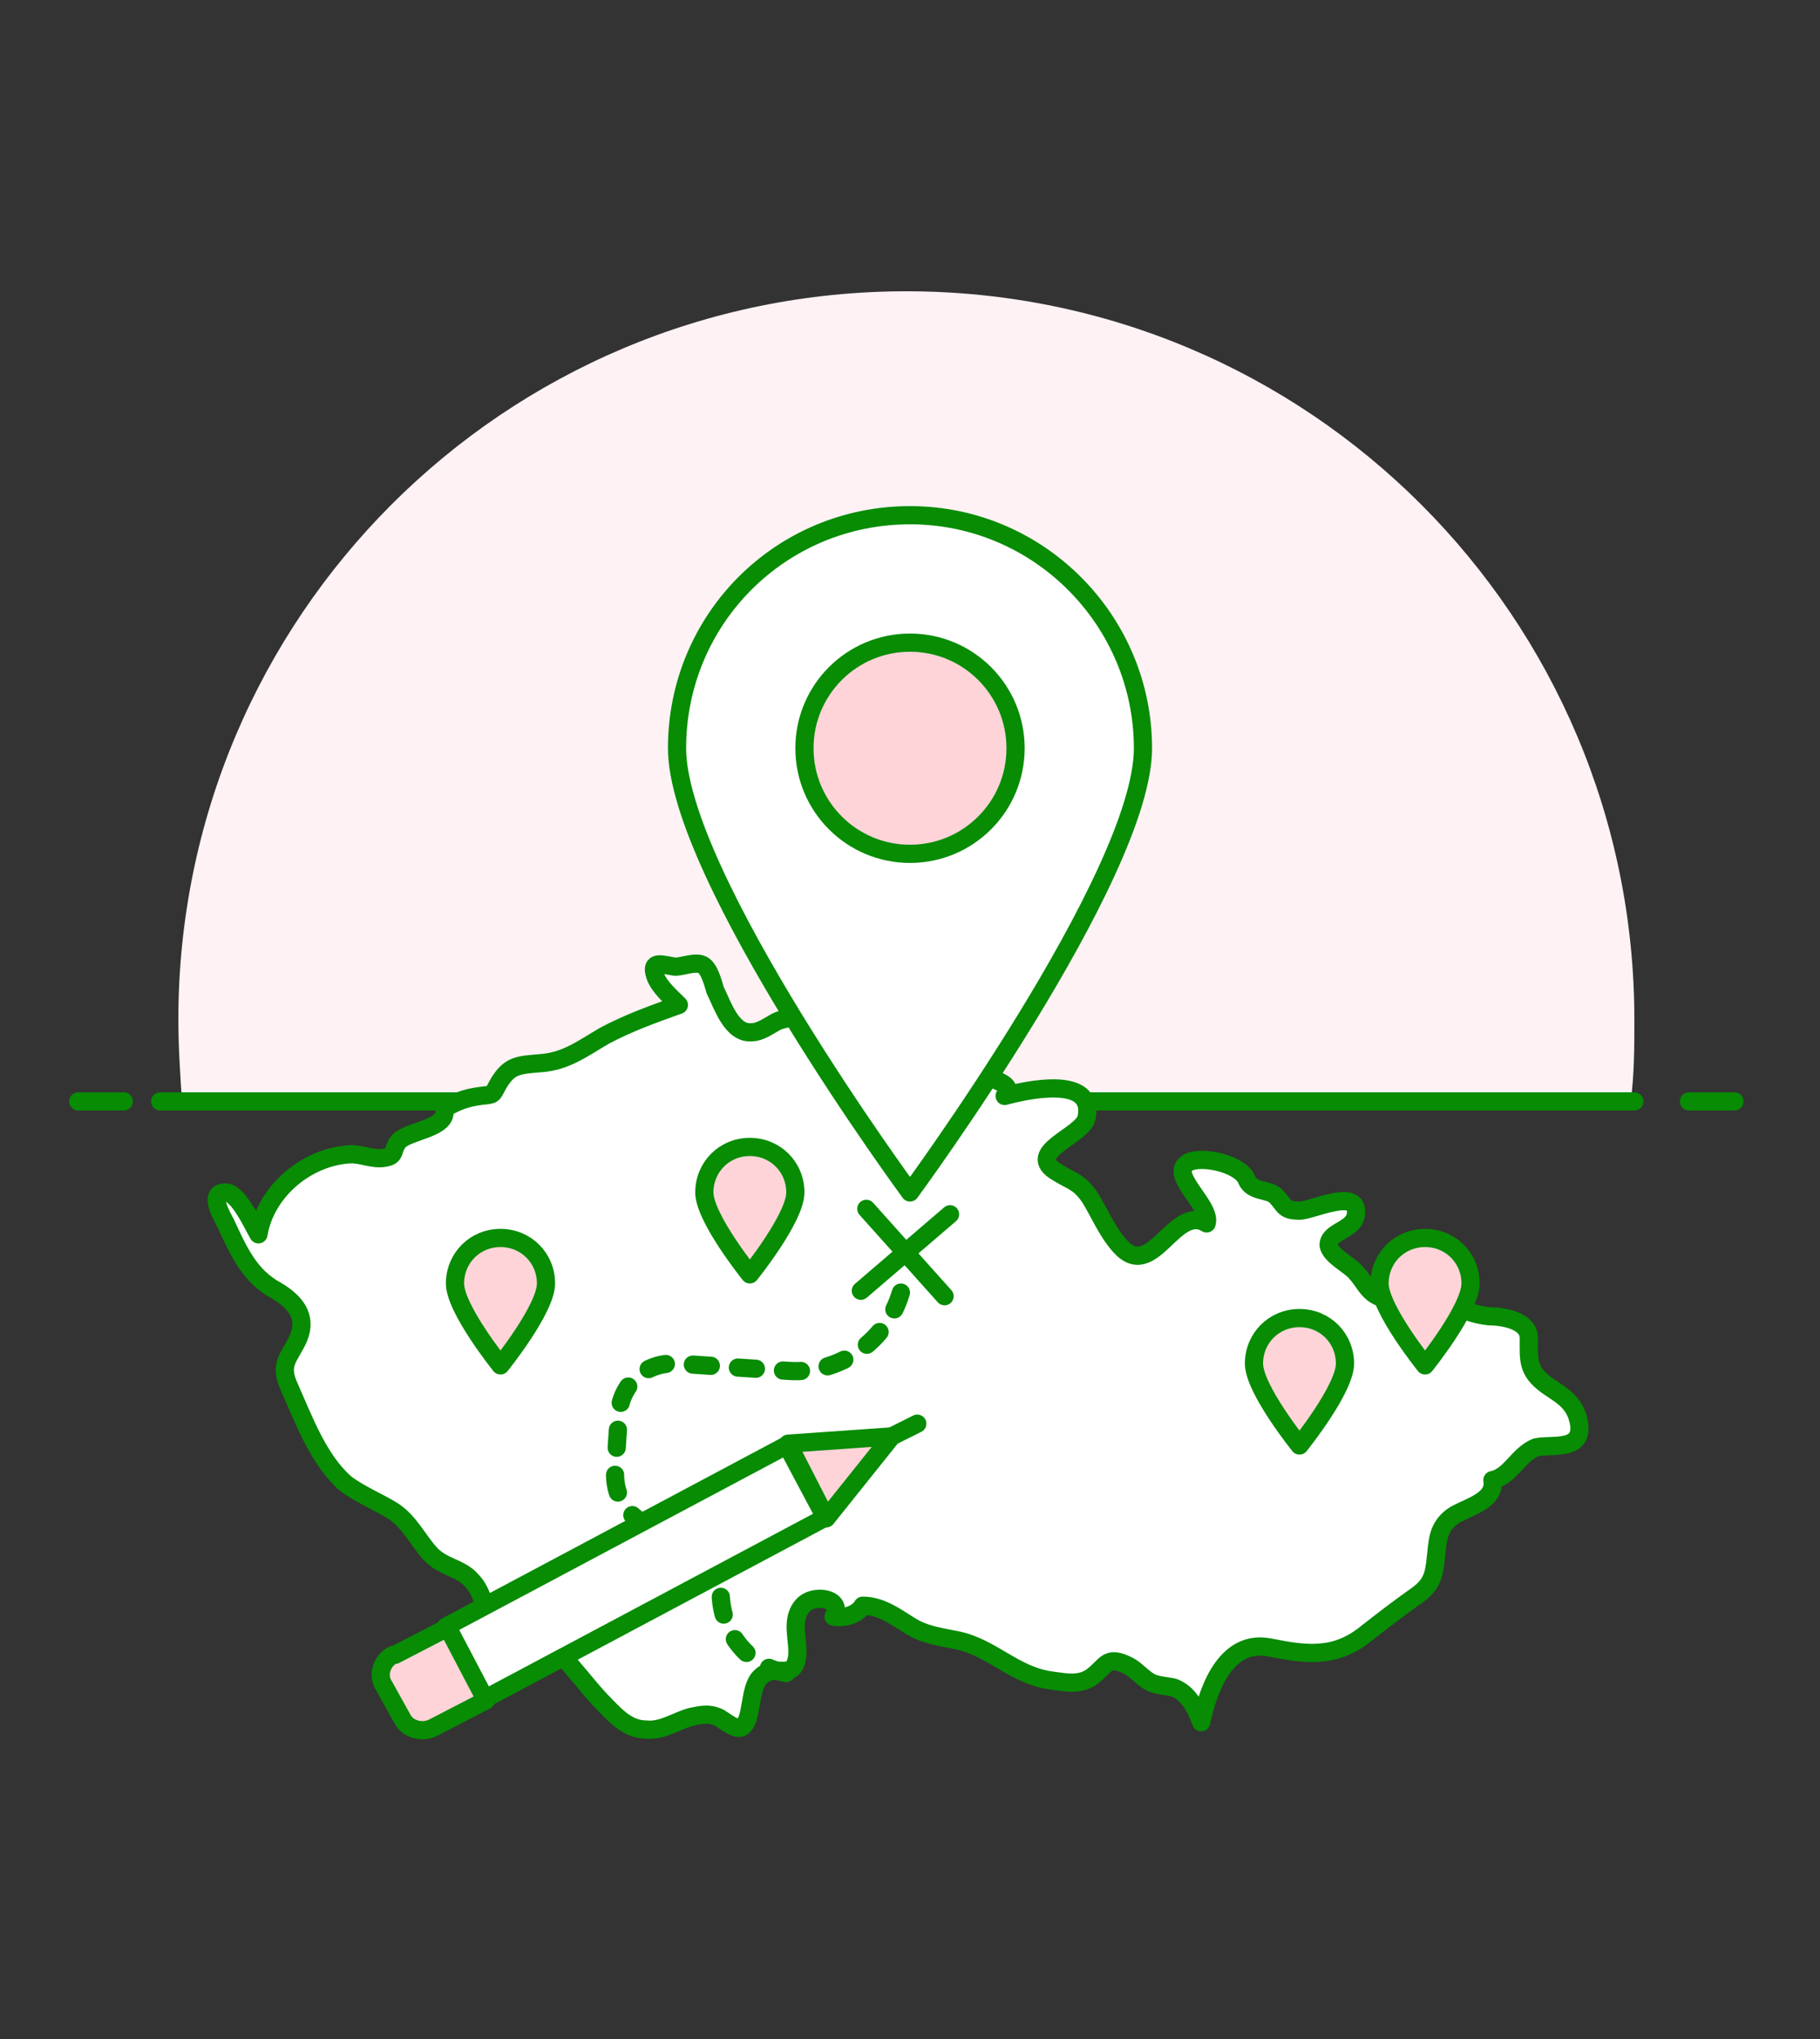 <?xml version="1.0" encoding="utf-8"?>
<!-- Generator: Adobe Illustrator 22.1.0, SVG Export Plug-In . SVG Version: 6.00 Build 0)  -->
<svg version="1.1" id="Duotone" xmlns="http://www.w3.org/2000/svg" xmlns:xlink="http://www.w3.org/1999/xlink" x="0px" y="0px"
	 viewBox="0 0 100 112" style="enable-background:new 0 0 100 112;" xml:space="preserve">
<rect x="0" y="0" width="100" height="112" fill="#333333" stroke="none"/>
<style type="text/css">
	.st0{fill:#FFF2F4;}
	.st1{fill:none;stroke:#078C04;stroke-linecap:round;stroke-linejoin:round;}
	.st2{fill:#FFFFFF;stroke:#078C04;stroke-linecap:round;stroke-linejoin:round;}
	.st3{fill:#FFD4D9;stroke:#078C04;stroke-linecap:round;stroke-linejoin:round;}
	.st4{fill:none;stroke:#078C04;stroke-linecap:round;stroke-linejoin:round;stroke-dasharray:0.99,1.49;}
</style>
<g id="Background">
	<path class="st0" d="M89.6,60.5c0.2-1.5,0.2-3,0.2-4.5c0-22.1-17.9-40-40-40s-40,17.9-40,40c0,1.5,0.1,3,0.2,4.5H89.6z"/>
	<line class="st1" x1="4.3" y1="60.5" x2="6.8" y2="60.5"/>
	<line class="st1" x1="95.3" y1="60.5" x2="92.8" y2="60.5"/>
	<line class="st1" x1="8.8" y1="60.5" x2="89.8" y2="60.5"/>
</g>
<path class="st2" d="M86.7,77.9c-0.3-1-1-1.3-1.7-1.8c-1.1-0.8-1-1.4-1-2.6c0-1-1.5-1.2-2.2-1.2c-1.7-0.2-2.5-1-3.9-1.9
	c-0.5,0.7-1.3,1.2-2.2,0.8c-0.6-0.3-0.8-0.9-1.2-1.3c-0.3-0.4-1.4-0.9-1.5-1.5c0-0.8,1.4-0.8,1.5-1.7c0.2-1.5-2.4-0.2-3.1-0.2
	c-0.9,0-0.8-0.3-1.3-0.8c-0.4-0.4-1.3-0.2-1.6-0.9c-0.3-0.8-2.2-1.3-3.1-1c-1.4,0.6,1.2,2.4,0.9,3.4c-1.8-1.1-3,3.3-4.8,1.2
	c-0.7-0.8-1.1-1.8-1.6-2.6c-0.6-0.9-1-0.9-1.8-1.4c-1.9-1.1,1.4-2,1.6-3c0.5-2.4-3.4-1.5-4.5-1.2c0.8-0.8-1.5-1.1-1.8-1.3
	c-0.8-0.4-1.5-1-2.4-1.3c-0.2-0.1-2.9-0.3-2.9-0.3c-0.1-0.5-0.4-0.8-0.7-1.2c-0.7-1,0-1.9-1.3-2.4c-0.5-0.2-1.5-0.5-1.9-0.1
	c-0.6,0.5,0.2,1.7-0.5,2.2c-0.2,0.1-0.8,0.2-1,0.3c-0.4,0.2-0.9,0.6-1.4,0.6c-1.1,0.1-1.6-1.5-2-2.3c-0.1-0.3-0.3-1.2-0.7-1.4
	s-1.1,0.1-1.5,0.1c-0.7-0.1-1.4-0.4-1.1,0.5c0.2,0.6,0.9,1.2,1.3,1.6c-1.4,0.5-2.8,1-4.1,1.7c-1.2,0.7-2.1,1.4-3.5,1.5
	c-1.2,0.1-1.7,0.1-2.3,1.1c-0.4,0.7-0.2,0.6-1,0.7c-0.8,0.1-1.3,0.3-2,0.7c0.3,1.1-2,1.2-2.5,1.8c-0.4,0.5-0.1,0.8-0.8,0.9
	c-0.6,0.1-1.2-0.2-1.8-0.2c-2.4,0.1-4.7,2-5.1,4.4c-0.3-0.5-1.1-2.3-1.8-2.3c-1,0-0.2,1.3,0,1.7c0.7,1.5,1.3,2.9,2.8,3.7
	c1,0.6,1.7,1.4,1.2,2.6c-0.5,1.1-1.1,1.4-0.5,2.7c0.8,1.8,1.6,4,3.1,5.3c0.8,0.6,1.8,1,2.6,1.5c0.9,0.6,1.3,1.5,2,2.3
	s1.7,0.8,2.3,1.5c0.8,0.8,0.4,1.6,1.7,1.9c2.3,0.5,3.9,3.1,5.4,4.7c0.7,0.7,1.4,1.6,2.5,1.6c0.9,0.1,1.7-0.5,2.5-0.7
	c0.5-0.1,0.9-0.2,1.4,0c0.3,0.1,0.9,0.7,1.3,0.6c0.7-0.3,0.4-2.2,1.1-2.8c0.8-0.8,1.8,0.3,2-1.1c0.1-0.9-0.4-2,0.3-2.8
	c0.6-0.7,2.3-0.4,1.7,0.6c0.6,0.1,1.3-0.1,1.6-0.6c1,0,1.8,0.6,2.6,1.1s1.6,0.6,2.6,0.8c1.9,0.4,3.1,1.9,5.1,2.2
	c0.8,0.1,1.6,0.3,2.3-0.2c0.8-0.6,0.8-1.2,2-0.6c0.4,0.2,0.7,0.6,1.2,0.9c0.4,0.2,0.9,0.2,1.3,0.3c0.8,0.3,1.2,1.1,1.5,1.9
	c0.4-1.9,1.4-4.6,3.8-4.1c2,0.4,3.6,0.6,5.3-0.8c0.9-0.7,1.8-1.4,2.8-2.1c0.8-0.6,0.9-1.1,1-2.1c0.1-0.9,0.1-1.6,0.9-2.2
	c0.7-0.5,2.4-0.8,2.2-2c1-0.2,1.4-1.4,2.4-1.8C85.3,79.3,87.2,79.8,86.7,77.9C86.7,78,86.7,77.9,86.7,77.9z"/>
<title>04- map-location-1</title>
<path class="st2" d="M62.8,41.1c0,7-12.8,24.4-12.8,24.4S37.2,48.1,37.2,41.1c0-7.1,5.7-12.8,12.8-12.8S62.8,34.1,62.8,41.1z"/>
<circle class="st3" cx="50" cy="41.1" r="5.8"/>
<path class="st3" d="M30,70.5c0,1.4-2.5,4.5-2.5,4.5S25,71.9,25,70.5s1.1-2.5,2.5-2.5S30,69.1,30,70.5z"/>
<path class="st3" d="M43.7,65.5c0,1.4-2.5,4.5-2.5,4.5s-2.5-3.1-2.5-4.5s1.1-2.5,2.5-2.5S43.7,64.1,43.7,65.5z"/>
<path class="st3" d="M73.9,74.9c0,1.4-2.5,4.5-2.5,4.5s-2.5-3.1-2.5-4.5s1.1-2.5,2.5-2.5S73.9,73.5,73.9,74.9z"/>
<path class="st3" d="M80.8,70.5c0,1.4-2.5,4.5-2.5,4.5s-2.5-3.1-2.5-4.5s1.1-2.5,2.5-2.5S80.8,69.1,80.8,70.5z"/>
<path class="st4" d="M49.5,71c-0.8,2.7-3.4,4.5-6.2,4.3l-6.1-0.4c-1.7-0.1-3.1,1.1-3.2,2.8v0.1l-0.2,3c-0.1,1.7,1.1,3.1,2.8,3.2h0.1
	c0.8,0,1.5,0.4,2.1,1c0.5,0.6,0.8,1.4,0.8,2.2l0,0c-0.1,2.3,1.4,4.3,3.6,4.7c0.2,0,0.4,0.1,0.7,0.1"/>
<line class="st1" x1="47.6" y1="66.4" x2="51.9" y2="71.2"/>
<line class="st1" x1="52.2" y1="66.7" x2="47.3" y2="70.9"/>
<rect x="24.3" y="84.1" transform="matrix(0.883 -0.47 0.47 0.883 -36.471 26.508)" class="st2" width="21.2" height="4.5"/>
<polygon class="st3" points="49,78.9 43.3,79.3 45.4,83.4 "/>
<line class="st1" x1="49" y1="78.9" x2="50.4" y2="78.2"/>
<path class="st3" d="M23.8,94.9c-0.6,0.3-1.4,0.1-1.7-0.5l0,0l-1-1.8c-0.4-0.6-0.1-1.4,0.5-1.7c0,0,0,0,0.1,0l2.9-1.5l2.1,4
	L23.8,94.9z"/>
</svg>
